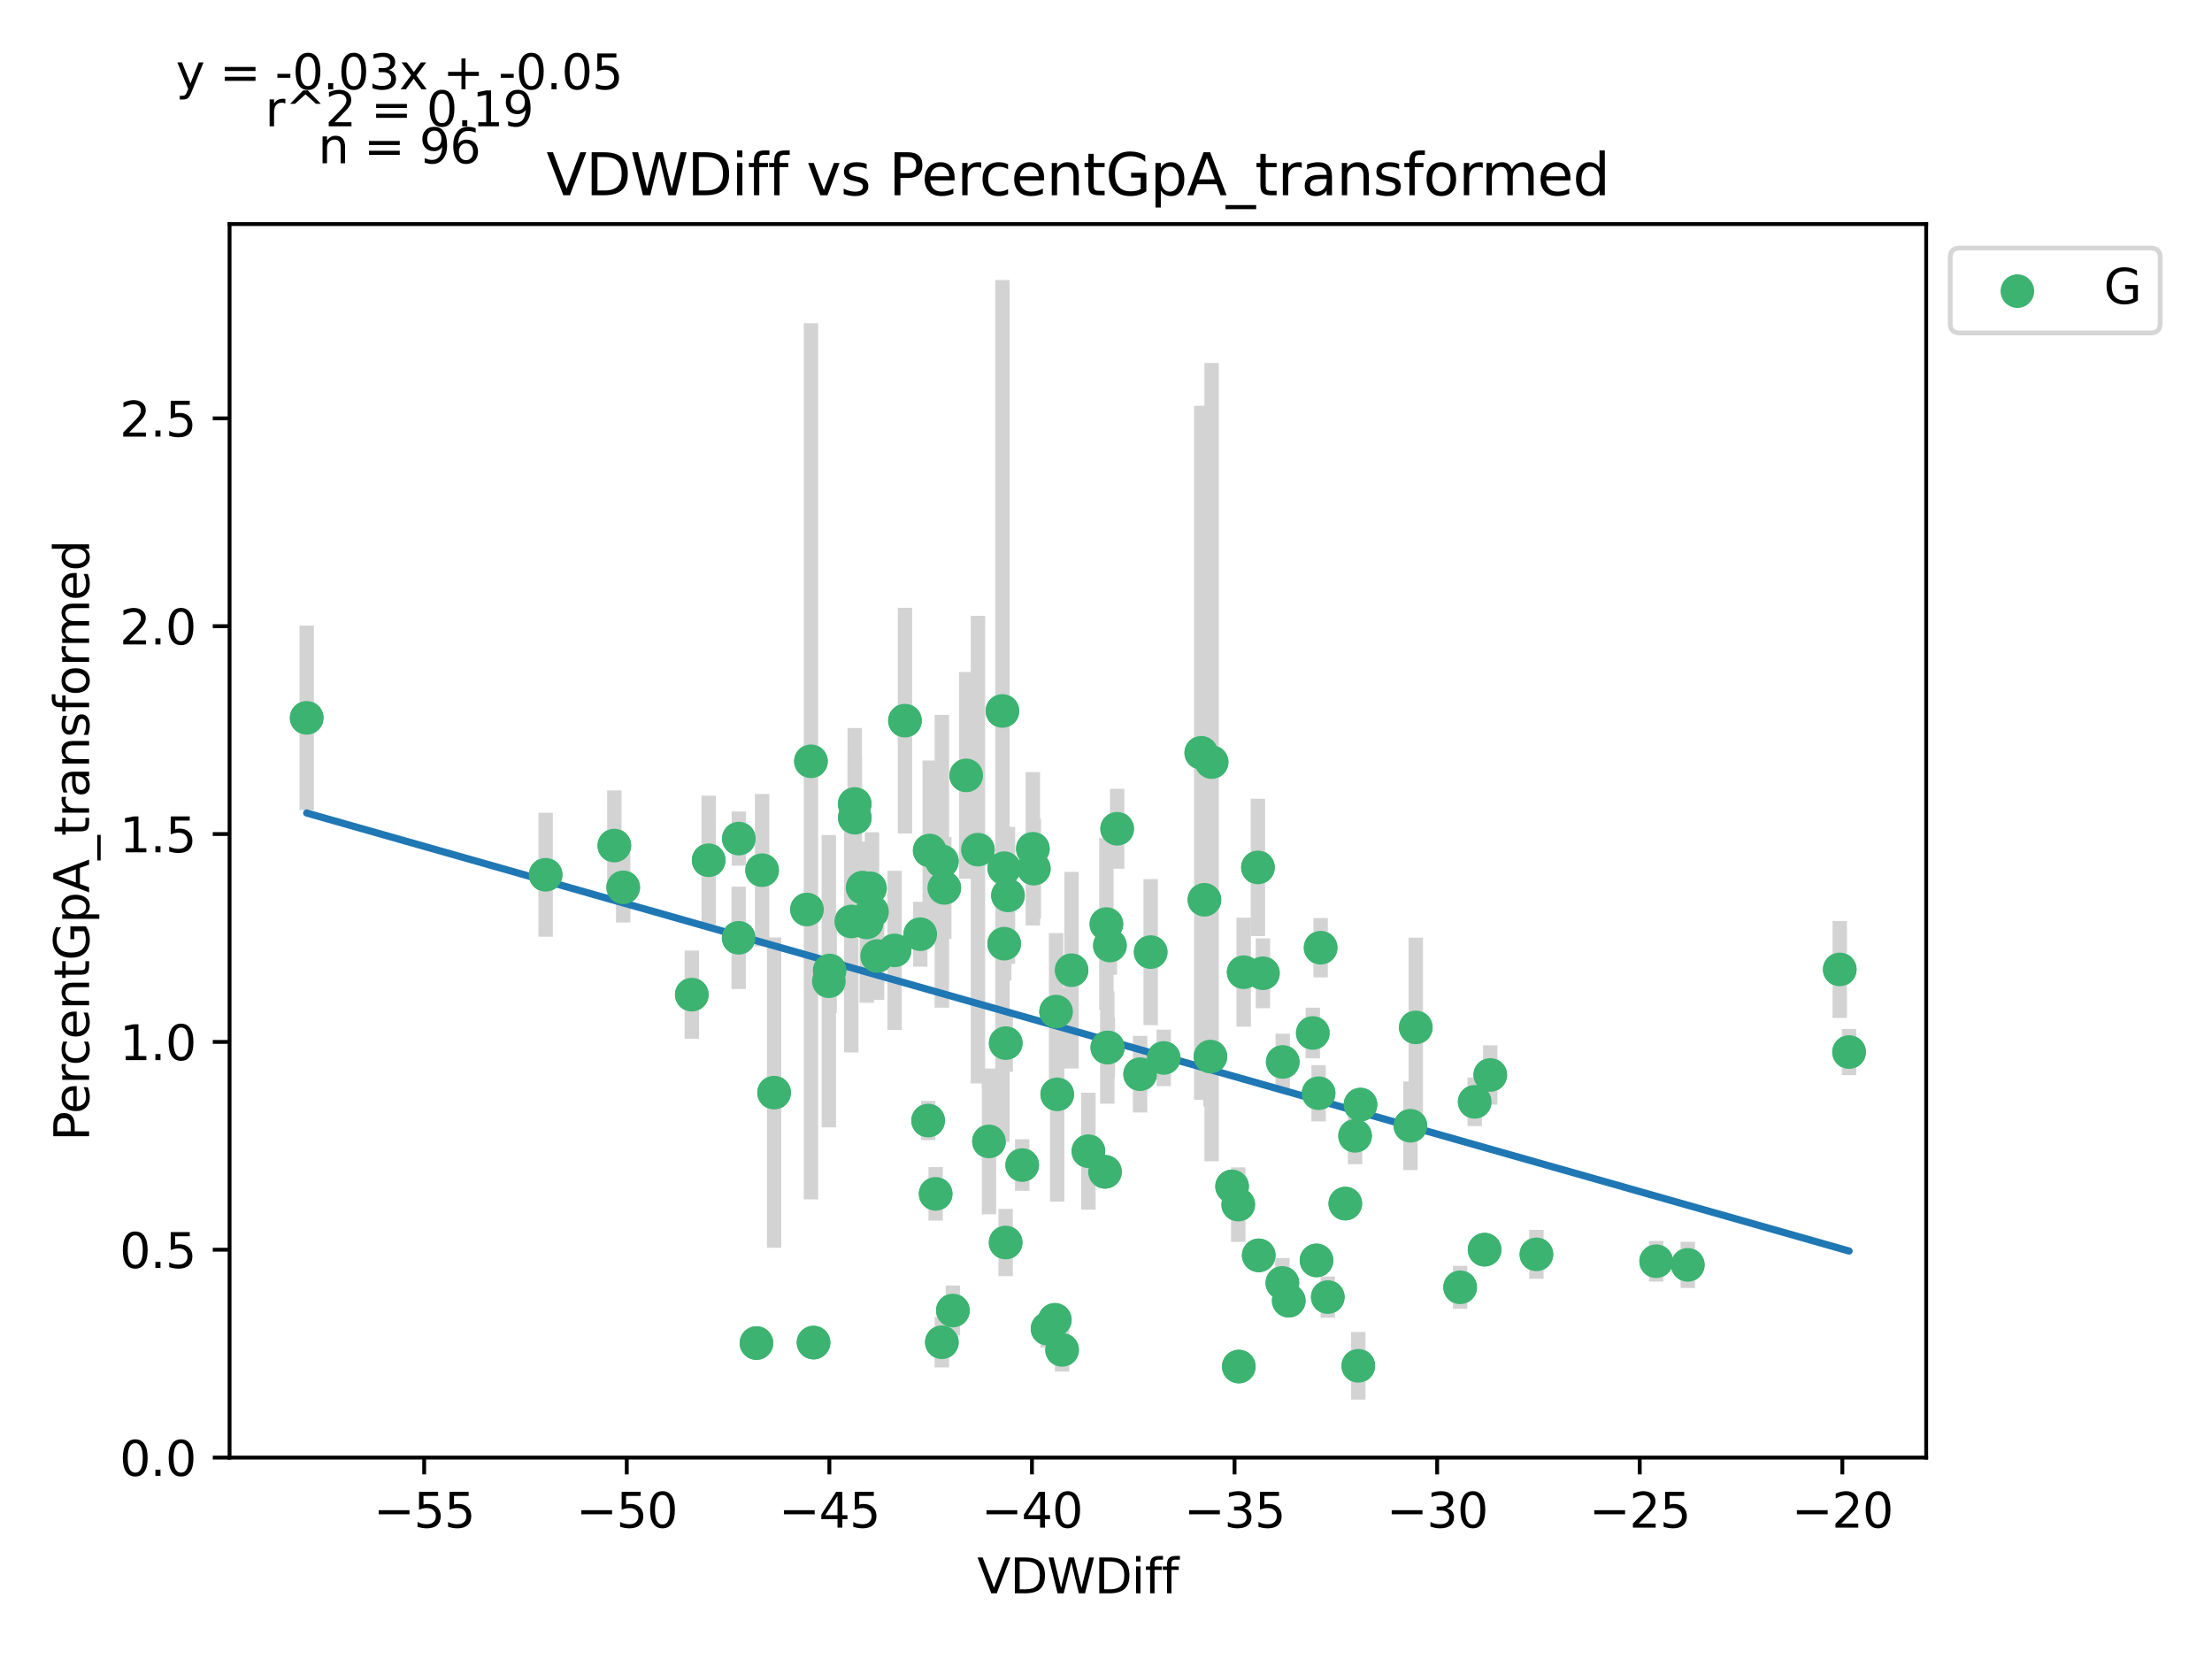 <?xml version="1.0" encoding="utf-8" standalone="no"?>
<!DOCTYPE svg PUBLIC "-//W3C//DTD SVG 1.1//EN"
  "http://www.w3.org/Graphics/SVG/1.1/DTD/svg11.dtd">
<svg xmlns:xlink="http://www.w3.org/1999/xlink" width="460.8pt" height="345.6pt" viewBox="0 0 460.8 345.6" xmlns="http://www.w3.org/2000/svg" version="1.1">
 <defs>
  <style type="text/css">*{stroke-linejoin: round; stroke-linecap: butt}</style>
 </defs>
 <g id="figure_1">
  <g id="patch_1">
   <path d="M 0 345.6 
L 460.8 345.6 
L 460.8 0 
L 0 0 
z
" style="fill: #ffffff"/>
  </g>
  <g id="axes_1">
   <g id="patch_2">
    <path d="M 47.821 303.64 
L 401.26 303.64 
L 401.26 46.676 
L 47.821 46.676 
z
" style="fill: #ffffff"/>
   </g>
   <g id="PathCollection_1">
    <defs>
     <path id="m129a1908a3" d="M 0 3 
C 0.796 3 1.559 2.684 2.121 2.121 
C 2.684 1.559 3 0.796 3 0 
C 3 -0.796 2.684 -1.559 2.121 -2.121 
C 1.559 -2.684 0.796 -3 0 -3 
C -0.796 -3 -1.559 -2.684 -2.121 -2.121 
C -2.684 -1.559 -3 -0.796 -3 0 
C -3 0.796 -2.684 1.559 -2.121 2.121 
C -1.559 2.684 -0.796 3 0 3 
z
" style="stroke: #3cb371"/>
    </defs>
    <g clip-path="url(#p694bc9520a)">
     <use xlink:href="#m129a1908a3" x="191.707" y="194.613" style="fill: #3cb371; stroke: #3cb371"/>
     <use xlink:href="#m129a1908a3" x="193.346" y="233.434" style="fill: #3cb371; stroke: #3cb371"/>
     <use xlink:href="#m129a1908a3" x="147.63" y="179.205" style="fill: #3cb371; stroke: #3cb371"/>
     <use xlink:href="#m129a1908a3" x="231.213" y="196.969" style="fill: #3cb371; stroke: #3cb371"/>
     <use xlink:href="#m129a1908a3" x="127.978" y="176.15" style="fill: #3cb371; stroke: #3cb371"/>
     <use xlink:href="#m129a1908a3" x="129.825" y="184.851" style="fill: #3cb371; stroke: #3cb371"/>
     <use xlink:href="#m129a1908a3" x="242.422" y="220.388" style="fill: #3cb371; stroke: #3cb371"/>
     <use xlink:href="#m129a1908a3" x="169.473" y="279.682" style="fill: #3cb371; stroke: #3cb371"/>
     <use xlink:href="#m129a1908a3" x="209.512" y="217.299" style="fill: #3cb371; stroke: #3cb371"/>
     <use xlink:href="#m129a1908a3" x="172.663" y="204.407" style="fill: #3cb371; stroke: #3cb371"/>
     <use xlink:href="#m129a1908a3" x="158.761" y="181.277" style="fill: #3cb371; stroke: #3cb371"/>
     <use xlink:href="#m129a1908a3" x="198.503" y="273.005" style="fill: #3cb371; stroke: #3cb371"/>
     <use xlink:href="#m129a1908a3" x="230.481" y="192.502" style="fill: #3cb371; stroke: #3cb371"/>
     <use xlink:href="#m129a1908a3" x="161.26" y="227.615" style="fill: #3cb371; stroke: #3cb371"/>
     <use xlink:href="#m129a1908a3" x="209.194" y="196.587" style="fill: #3cb371; stroke: #3cb371"/>
     <use xlink:href="#m129a1908a3" x="267.14" y="267.252" style="fill: #3cb371; stroke: #3cb371"/>
     <use xlink:href="#m129a1908a3" x="256.667" y="247.152" style="fill: #3cb371; stroke: #3cb371"/>
     <use xlink:href="#m129a1908a3" x="196.209" y="179.422" style="fill: #3cb371; stroke: #3cb371"/>
     <use xlink:href="#m129a1908a3" x="168.935" y="158.594" style="fill: #3cb371; stroke: #3cb371"/>
     <use xlink:href="#m129a1908a3" x="182.727" y="199.152" style="fill: #3cb371; stroke: #3cb371"/>
     <use xlink:href="#m129a1908a3" x="157.584" y="279.786" style="fill: #3cb371; stroke: #3cb371"/>
     <use xlink:href="#m129a1908a3" x="153.878" y="195.359" style="fill: #3cb371; stroke: #3cb371"/>
     <use xlink:href="#m129a1908a3" x="201.279" y="161.532" style="fill: #3cb371; stroke: #3cb371"/>
     <use xlink:href="#m129a1908a3" x="168.113" y="189.468" style="fill: #3cb371; stroke: #3cb371"/>
     <use xlink:href="#m129a1908a3" x="194.913" y="248.707" style="fill: #3cb371; stroke: #3cb371"/>
     <use xlink:href="#m129a1908a3" x="208.822" y="148.11" style="fill: #3cb371; stroke: #3cb371"/>
     <use xlink:href="#m129a1908a3" x="282.286" y="236.619" style="fill: #3cb371; stroke: #3cb371"/>
     <use xlink:href="#m129a1908a3" x="276.601" y="270.203" style="fill: #3cb371; stroke: #3cb371"/>
     <use xlink:href="#m129a1908a3" x="206.018" y="237.779" style="fill: #3cb371; stroke: #3cb371"/>
     <use xlink:href="#m129a1908a3" x="257.95" y="250.944" style="fill: #3cb371; stroke: #3cb371"/>
     <use xlink:href="#m129a1908a3" x="144.112" y="207.204" style="fill: #3cb371; stroke: #3cb371"/>
     <use xlink:href="#m129a1908a3" x="196.707" y="184.967" style="fill: #3cb371; stroke: #3cb371"/>
     <use xlink:href="#m129a1908a3" x="252.154" y="220.101" style="fill: #3cb371; stroke: #3cb371"/>
     <use xlink:href="#m129a1908a3" x="252.401" y="158.756" style="fill: #3cb371; stroke: #3cb371"/>
     <use xlink:href="#m129a1908a3" x="181.657" y="189.931" style="fill: #3cb371; stroke: #3cb371"/>
     <use xlink:href="#m129a1908a3" x="259.079" y="202.528" style="fill: #3cb371; stroke: #3cb371"/>
     <use xlink:href="#m129a1908a3" x="237.509" y="223.773" style="fill: #3cb371; stroke: #3cb371"/>
     <use xlink:href="#m129a1908a3" x="218.225" y="276.799" style="fill: #3cb371; stroke: #3cb371"/>
     <use xlink:href="#m129a1908a3" x="196.206" y="279.615" style="fill: #3cb371; stroke: #3cb371"/>
     <use xlink:href="#m129a1908a3" x="215.165" y="176.816" style="fill: #3cb371; stroke: #3cb371"/>
     <use xlink:href="#m129a1908a3" x="250.902" y="187.437" style="fill: #3cb371; stroke: #3cb371"/>
     <use xlink:href="#m129a1908a3" x="275.112" y="197.428" style="fill: #3cb371; stroke: #3cb371"/>
     <use xlink:href="#m129a1908a3" x="307.211" y="229.534" style="fill: #3cb371; stroke: #3cb371"/>
     <use xlink:href="#m129a1908a3" x="273.479" y="215.187" style="fill: #3cb371; stroke: #3cb371"/>
     <use xlink:href="#m129a1908a3" x="262.054" y="180.702" style="fill: #3cb371; stroke: #3cb371"/>
     <use xlink:href="#m129a1908a3" x="226.735" y="239.816" style="fill: #3cb371; stroke: #3cb371"/>
     <use xlink:href="#m129a1908a3" x="209.982" y="186.53" style="fill: #3cb371; stroke: #3cb371"/>
     <use xlink:href="#m129a1908a3" x="230.191" y="244.113" style="fill: #3cb371; stroke: #3cb371"/>
     <use xlink:href="#m129a1908a3" x="220.239" y="227.974" style="fill: #3cb371; stroke: #3cb371"/>
     <use xlink:href="#m129a1908a3" x="267.219" y="221.222" style="fill: #3cb371; stroke: #3cb371"/>
     <use xlink:href="#m129a1908a3" x="263.089" y="202.749" style="fill: #3cb371; stroke: #3cb371"/>
     <use xlink:href="#m129a1908a3" x="193.673" y="177.178" style="fill: #3cb371; stroke: #3cb371"/>
     <use xlink:href="#m129a1908a3" x="230.786" y="218.198" style="fill: #3cb371; stroke: #3cb371"/>
     <use xlink:href="#m129a1908a3" x="180.564" y="192.179" style="fill: #3cb371; stroke: #3cb371"/>
     <use xlink:href="#m129a1908a3" x="230.676" y="218.223" style="fill: #3cb371; stroke: #3cb371"/>
     <use xlink:href="#m129a1908a3" x="274.687" y="227.739" style="fill: #3cb371; stroke: #3cb371"/>
     <use xlink:href="#m129a1908a3" x="239.704" y="198.338" style="fill: #3cb371; stroke: #3cb371"/>
     <use xlink:href="#m129a1908a3" x="223.226" y="202.108" style="fill: #3cb371; stroke: #3cb371"/>
     <use xlink:href="#m129a1908a3" x="320.065" y="261.304" style="fill: #3cb371; stroke: #3cb371"/>
     <use xlink:href="#m129a1908a3" x="215.366" y="180.956" style="fill: #3cb371; stroke: #3cb371"/>
     <use xlink:href="#m129a1908a3" x="310.447" y="223.934" style="fill: #3cb371; stroke: #3cb371"/>
     <use xlink:href="#m129a1908a3" x="212.944" y="242.704" style="fill: #3cb371; stroke: #3cb371"/>
     <use xlink:href="#m129a1908a3" x="385.195" y="219.163" style="fill: #3cb371; stroke: #3cb371"/>
     <use xlink:href="#m129a1908a3" x="209.201" y="180.86" style="fill: #3cb371; stroke: #3cb371"/>
     <use xlink:href="#m129a1908a3" x="309.267" y="260.33" style="fill: #3cb371; stroke: #3cb371"/>
     <use xlink:href="#m129a1908a3" x="282.958" y="284.523" style="fill: #3cb371; stroke: #3cb371"/>
     <use xlink:href="#m129a1908a3" x="63.887" y="149.543" style="fill: #3cb371; stroke: #3cb371"/>
     <use xlink:href="#m129a1908a3" x="113.668" y="182.23" style="fill: #3cb371; stroke: #3cb371"/>
     <use xlink:href="#m129a1908a3" x="177.335" y="191.962" style="fill: #3cb371; stroke: #3cb371"/>
     <use xlink:href="#m129a1908a3" x="178.07" y="170.341" style="fill: #3cb371; stroke: #3cb371"/>
     <use xlink:href="#m129a1908a3" x="153.915" y="174.697" style="fill: #3cb371; stroke: #3cb371"/>
     <use xlink:href="#m129a1908a3" x="203.722" y="176.999" style="fill: #3cb371; stroke: #3cb371"/>
     <use xlink:href="#m129a1908a3" x="186.359" y="197.981" style="fill: #3cb371; stroke: #3cb371"/>
     <use xlink:href="#m129a1908a3" x="232.724" y="172.649" style="fill: #3cb371; stroke: #3cb371"/>
     <use xlink:href="#m129a1908a3" x="220.005" y="210.739" style="fill: #3cb371; stroke: #3cb371"/>
     <use xlink:href="#m129a1908a3" x="179.69" y="184.898" style="fill: #3cb371; stroke: #3cb371"/>
     <use xlink:href="#m129a1908a3" x="181.227" y="185.031" style="fill: #3cb371; stroke: #3cb371"/>
     <use xlink:href="#m129a1908a3" x="178.052" y="167.484" style="fill: #3cb371; stroke: #3cb371"/>
     <use xlink:href="#m129a1908a3" x="172.83" y="202.172" style="fill: #3cb371; stroke: #3cb371"/>
     <use xlink:href="#m129a1908a3" x="188.517" y="150.124" style="fill: #3cb371; stroke: #3cb371"/>
     <use xlink:href="#m129a1908a3" x="262.219" y="261.513" style="fill: #3cb371; stroke: #3cb371"/>
     <use xlink:href="#m129a1908a3" x="250.245" y="156.823" style="fill: #3cb371; stroke: #3cb371"/>
     <use xlink:href="#m129a1908a3" x="209.493" y="258.84" style="fill: #3cb371; stroke: #3cb371"/>
     <use xlink:href="#m129a1908a3" x="219.742" y="274.949" style="fill: #3cb371; stroke: #3cb371"/>
     <use xlink:href="#m129a1908a3" x="221.258" y="281.204" style="fill: #3cb371; stroke: #3cb371"/>
     <use xlink:href="#m129a1908a3" x="258.062" y="284.677" style="fill: #3cb371; stroke: #3cb371"/>
     <use xlink:href="#m129a1908a3" x="274.254" y="262.566" style="fill: #3cb371; stroke: #3cb371"/>
     <use xlink:href="#m129a1908a3" x="283.414" y="230.109" style="fill: #3cb371; stroke: #3cb371"/>
     <use xlink:href="#m129a1908a3" x="293.817" y="234.518" style="fill: #3cb371; stroke: #3cb371"/>
     <use xlink:href="#m129a1908a3" x="304.175" y="268.168" style="fill: #3cb371; stroke: #3cb371"/>
     <use xlink:href="#m129a1908a3" x="280.254" y="250.727" style="fill: #3cb371; stroke: #3cb371"/>
     <use xlink:href="#m129a1908a3" x="345.011" y="262.738" style="fill: #3cb371; stroke: #3cb371"/>
     <use xlink:href="#m129a1908a3" x="268.468" y="270.96" style="fill: #3cb371; stroke: #3cb371"/>
     <use xlink:href="#m129a1908a3" x="351.598" y="263.497" style="fill: #3cb371; stroke: #3cb371"/>
     <use xlink:href="#m129a1908a3" x="294.935" y="214.025" style="fill: #3cb371; stroke: #3cb371"/>
     <use xlink:href="#m129a1908a3" x="383.255" y="201.95" style="fill: #3cb371; stroke: #3cb371"/>
    </g>
   </g>
   <g id="matplotlib.axis_1">
    <g id="xtick_1">
     <g id="line2d_1">
      <defs>
       <path id="mc5df0c3287" d="M 0 0 
L 0 3.5 
" style="stroke: #000000; stroke-width: 0.8"/>
      </defs>
      <g>
       <use xlink:href="#mc5df0c3287" x="88.363" y="303.64" style="stroke: #000000; stroke-width: 0.8"/>
      </g>
     </g>
     <g id="text_1">
      <!-- −55 -->
      <g transform="translate(77.811 318.238)scale(0.1 -0.1)">
       <defs>
        <path id="DejaVuSans-2212" d="M 678 2272 
L 4684 2272 
L 4684 1741 
L 678 1741 
L 678 2272 
z
" transform="scale(0.016)"/>
        <path id="DejaVuSans-35" d="M 691 4666 
L 3169 4666 
L 3169 4134 
L 1269 4134 
L 1269 2991 
Q 1406 3038 1543 3061 
Q 1681 3084 1819 3084 
Q 2600 3084 3056 2656 
Q 3513 2228 3513 1497 
Q 3513 744 3044 326 
Q 2575 -91 1722 -91 
Q 1428 -91 1123 -41 
Q 819 9 494 109 
L 494 744 
Q 775 591 1075 516 
Q 1375 441 1709 441 
Q 2250 441 2565 725 
Q 2881 1009 2881 1497 
Q 2881 1984 2565 2268 
Q 2250 2553 1709 2553 
Q 1456 2553 1204 2497 
Q 953 2441 691 2322 
L 691 4666 
z
" transform="scale(0.016)"/>
       </defs>
       <use xlink:href="#DejaVuSans-2212"/>
       <use xlink:href="#DejaVuSans-35" x="83.789"/>
       <use xlink:href="#DejaVuSans-35" x="147.412"/>
      </g>
     </g>
    </g>
    <g id="xtick_2">
     <g id="line2d_2">
      <g>
       <use xlink:href="#mc5df0c3287" x="130.567" y="303.64" style="stroke: #000000; stroke-width: 0.8"/>
      </g>
     </g>
     <g id="text_2">
      <!-- −50 -->
      <g transform="translate(120.015 318.238)scale(0.1 -0.1)">
       <defs>
        <path id="DejaVuSans-30" d="M 2034 4250 
Q 1547 4250 1301 3770 
Q 1056 3291 1056 2328 
Q 1056 1369 1301 889 
Q 1547 409 2034 409 
Q 2525 409 2770 889 
Q 3016 1369 3016 2328 
Q 3016 3291 2770 3770 
Q 2525 4250 2034 4250 
z
M 2034 4750 
Q 2819 4750 3233 4129 
Q 3647 3509 3647 2328 
Q 3647 1150 3233 529 
Q 2819 -91 2034 -91 
Q 1250 -91 836 529 
Q 422 1150 422 2328 
Q 422 3509 836 4129 
Q 1250 4750 2034 4750 
z
" transform="scale(0.016)"/>
       </defs>
       <use xlink:href="#DejaVuSans-2212"/>
       <use xlink:href="#DejaVuSans-35" x="83.789"/>
       <use xlink:href="#DejaVuSans-30" x="147.412"/>
      </g>
     </g>
    </g>
    <g id="xtick_3">
     <g id="line2d_3">
      <g>
       <use xlink:href="#mc5df0c3287" x="172.771" y="303.64" style="stroke: #000000; stroke-width: 0.8"/>
      </g>
     </g>
     <g id="text_3">
      <!-- −45 -->
      <g transform="translate(162.219 318.238)scale(0.1 -0.1)">
       <defs>
        <path id="DejaVuSans-34" d="M 2419 4116 
L 825 1625 
L 2419 1625 
L 2419 4116 
z
M 2253 4666 
L 3047 4666 
L 3047 1625 
L 3713 1625 
L 3713 1100 
L 3047 1100 
L 3047 0 
L 2419 0 
L 2419 1100 
L 313 1100 
L 313 1709 
L 2253 4666 
z
" transform="scale(0.016)"/>
       </defs>
       <use xlink:href="#DejaVuSans-2212"/>
       <use xlink:href="#DejaVuSans-34" x="83.789"/>
       <use xlink:href="#DejaVuSans-35" x="147.412"/>
      </g>
     </g>
    </g>
    <g id="xtick_4">
     <g id="line2d_4">
      <g>
       <use xlink:href="#mc5df0c3287" x="214.975" y="303.64" style="stroke: #000000; stroke-width: 0.8"/>
      </g>
     </g>
     <g id="text_4">
      <!-- −40 -->
      <g transform="translate(204.423 318.238)scale(0.1 -0.1)">
       <use xlink:href="#DejaVuSans-2212"/>
       <use xlink:href="#DejaVuSans-34" x="83.789"/>
       <use xlink:href="#DejaVuSans-30" x="147.412"/>
      </g>
     </g>
    </g>
    <g id="xtick_5">
     <g id="line2d_5">
      <g>
       <use xlink:href="#mc5df0c3287" x="257.18" y="303.64" style="stroke: #000000; stroke-width: 0.8"/>
      </g>
     </g>
     <g id="text_5">
      <!-- −35 -->
      <g transform="translate(246.627 318.238)scale(0.1 -0.1)">
       <defs>
        <path id="DejaVuSans-33" d="M 2597 2516 
Q 3050 2419 3304 2112 
Q 3559 1806 3559 1356 
Q 3559 666 3084 287 
Q 2609 -91 1734 -91 
Q 1441 -91 1130 -33 
Q 819 25 488 141 
L 488 750 
Q 750 597 1062 519 
Q 1375 441 1716 441 
Q 2309 441 2620 675 
Q 2931 909 2931 1356 
Q 2931 1769 2642 2001 
Q 2353 2234 1838 2234 
L 1294 2234 
L 1294 2753 
L 1863 2753 
Q 2328 2753 2575 2939 
Q 2822 3125 2822 3475 
Q 2822 3834 2567 4026 
Q 2313 4219 1838 4219 
Q 1578 4219 1281 4162 
Q 984 4106 628 3988 
L 628 4550 
Q 988 4650 1302 4700 
Q 1616 4750 1894 4750 
Q 2613 4750 3031 4423 
Q 3450 4097 3450 3541 
Q 3450 3153 3228 2886 
Q 3006 2619 2597 2516 
z
" transform="scale(0.016)"/>
       </defs>
       <use xlink:href="#DejaVuSans-2212"/>
       <use xlink:href="#DejaVuSans-33" x="83.789"/>
       <use xlink:href="#DejaVuSans-35" x="147.412"/>
      </g>
     </g>
    </g>
    <g id="xtick_6">
     <g id="line2d_6">
      <g>
       <use xlink:href="#mc5df0c3287" x="299.384" y="303.64" style="stroke: #000000; stroke-width: 0.8"/>
      </g>
     </g>
     <g id="text_6">
      <!-- −30 -->
      <g transform="translate(288.831 318.238)scale(0.1 -0.1)">
       <use xlink:href="#DejaVuSans-2212"/>
       <use xlink:href="#DejaVuSans-33" x="83.789"/>
       <use xlink:href="#DejaVuSans-30" x="147.412"/>
      </g>
     </g>
    </g>
    <g id="xtick_7">
     <g id="line2d_7">
      <g>
       <use xlink:href="#mc5df0c3287" x="341.588" y="303.64" style="stroke: #000000; stroke-width: 0.8"/>
      </g>
     </g>
     <g id="text_7">
      <!-- −25 -->
      <g transform="translate(331.035 318.238)scale(0.1 -0.1)">
       <defs>
        <path id="DejaVuSans-32" d="M 1228 531 
L 3431 531 
L 3431 0 
L 469 0 
L 469 531 
Q 828 903 1448 1529 
Q 2069 2156 2228 2338 
Q 2531 2678 2651 2914 
Q 2772 3150 2772 3378 
Q 2772 3750 2511 3984 
Q 2250 4219 1831 4219 
Q 1534 4219 1204 4116 
Q 875 4013 500 3803 
L 500 4441 
Q 881 4594 1212 4672 
Q 1544 4750 1819 4750 
Q 2544 4750 2975 4387 
Q 3406 4025 3406 3419 
Q 3406 3131 3298 2873 
Q 3191 2616 2906 2266 
Q 2828 2175 2409 1742 
Q 1991 1309 1228 531 
z
" transform="scale(0.016)"/>
       </defs>
       <use xlink:href="#DejaVuSans-2212"/>
       <use xlink:href="#DejaVuSans-32" x="83.789"/>
       <use xlink:href="#DejaVuSans-35" x="147.412"/>
      </g>
     </g>
    </g>
    <g id="xtick_8">
     <g id="line2d_8">
      <g>
       <use xlink:href="#mc5df0c3287" x="383.792" y="303.64" style="stroke: #000000; stroke-width: 0.8"/>
      </g>
     </g>
     <g id="text_8">
      <!-- −20 -->
      <g transform="translate(373.239 318.238)scale(0.1 -0.1)">
       <use xlink:href="#DejaVuSans-2212"/>
       <use xlink:href="#DejaVuSans-32" x="83.789"/>
       <use xlink:href="#DejaVuSans-30" x="147.412"/>
      </g>
     </g>
    </g>
    <g id="text_9">
     <!-- VDWDiff -->
     <g transform="translate(203.567 331.917)scale(0.1 -0.1)">
      <defs>
       <path id="DejaVuSans-56" d="M 1831 0 
L 50 4666 
L 709 4666 
L 2188 738 
L 3669 4666 
L 4325 4666 
L 2547 0 
L 1831 0 
z
" transform="scale(0.016)"/>
       <path id="DejaVuSans-44" d="M 1259 4147 
L 1259 519 
L 2022 519 
Q 2988 519 3436 956 
Q 3884 1394 3884 2338 
Q 3884 3275 3436 3711 
Q 2988 4147 2022 4147 
L 1259 4147 
z
M 628 4666 
L 1925 4666 
Q 3281 4666 3915 4102 
Q 4550 3538 4550 2338 
Q 4550 1131 3912 565 
Q 3275 0 1925 0 
L 628 0 
L 628 4666 
z
" transform="scale(0.016)"/>
       <path id="DejaVuSans-57" d="M 213 4666 
L 850 4666 
L 1831 722 
L 2809 4666 
L 3519 4666 
L 4500 722 
L 5478 4666 
L 6119 4666 
L 4947 0 
L 4153 0 
L 3169 4050 
L 2175 0 
L 1381 0 
L 213 4666 
z
" transform="scale(0.016)"/>
       <path id="DejaVuSans-69" d="M 603 3500 
L 1178 3500 
L 1178 0 
L 603 0 
L 603 3500 
z
M 603 4863 
L 1178 4863 
L 1178 4134 
L 603 4134 
L 603 4863 
z
" transform="scale(0.016)"/>
       <path id="DejaVuSans-66" d="M 2375 4863 
L 2375 4384 
L 1825 4384 
Q 1516 4384 1395 4259 
Q 1275 4134 1275 3809 
L 1275 3500 
L 2222 3500 
L 2222 3053 
L 1275 3053 
L 1275 0 
L 697 0 
L 697 3053 
L 147 3053 
L 147 3500 
L 697 3500 
L 697 3744 
Q 697 4328 969 4595 
Q 1241 4863 1831 4863 
L 2375 4863 
z
" transform="scale(0.016)"/>
      </defs>
      <use xlink:href="#DejaVuSans-56"/>
      <use xlink:href="#DejaVuSans-44" x="68.408"/>
      <use xlink:href="#DejaVuSans-57" x="145.41"/>
      <use xlink:href="#DejaVuSans-44" x="244.287"/>
      <use xlink:href="#DejaVuSans-69" x="321.289"/>
      <use xlink:href="#DejaVuSans-66" x="349.072"/>
      <use xlink:href="#DejaVuSans-66" x="384.277"/>
     </g>
    </g>
   </g>
   <g id="matplotlib.axis_2">
    <g id="ytick_1">
     <g id="line2d_9">
      <defs>
       <path id="m7d811b2872" d="M 0 0 
L -3.5 0 
" style="stroke: #000000; stroke-width: 0.8"/>
      </defs>
      <g>
       <use xlink:href="#m7d811b2872" x="47.821" y="303.64" style="stroke: #000000; stroke-width: 0.8"/>
      </g>
     </g>
     <g id="text_10">
      <!-- 0.0 -->
      <g transform="translate(24.918 307.439)scale(0.1 -0.1)">
       <defs>
        <path id="DejaVuSans-2e" d="M 684 794 
L 1344 794 
L 1344 0 
L 684 0 
L 684 794 
z
" transform="scale(0.016)"/>
       </defs>
       <use xlink:href="#DejaVuSans-30"/>
       <use xlink:href="#DejaVuSans-2e" x="63.623"/>
       <use xlink:href="#DejaVuSans-30" x="95.41"/>
      </g>
     </g>
    </g>
    <g id="ytick_2">
     <g id="line2d_10">
      <g>
       <use xlink:href="#m7d811b2872" x="47.821" y="260.342" style="stroke: #000000; stroke-width: 0.8"/>
      </g>
     </g>
     <g id="text_11">
      <!-- 0.5 -->
      <g transform="translate(24.918 264.142)scale(0.1 -0.1)">
       <use xlink:href="#DejaVuSans-30"/>
       <use xlink:href="#DejaVuSans-2e" x="63.623"/>
       <use xlink:href="#DejaVuSans-35" x="95.41"/>
      </g>
     </g>
    </g>
    <g id="ytick_3">
     <g id="line2d_11">
      <g>
       <use xlink:href="#m7d811b2872" x="47.821" y="217.045" style="stroke: #000000; stroke-width: 0.8"/>
      </g>
     </g>
     <g id="text_12">
      <!-- 1.0 -->
      <g transform="translate(24.918 220.844)scale(0.1 -0.1)">
       <defs>
        <path id="DejaVuSans-31" d="M 794 531 
L 1825 531 
L 1825 4091 
L 703 3866 
L 703 4441 
L 1819 4666 
L 2450 4666 
L 2450 531 
L 3481 531 
L 3481 0 
L 794 0 
L 794 531 
z
" transform="scale(0.016)"/>
       </defs>
       <use xlink:href="#DejaVuSans-31"/>
       <use xlink:href="#DejaVuSans-2e" x="63.623"/>
       <use xlink:href="#DejaVuSans-30" x="95.41"/>
      </g>
     </g>
    </g>
    <g id="ytick_4">
     <g id="line2d_12">
      <g>
       <use xlink:href="#m7d811b2872" x="47.821" y="173.747" style="stroke: #000000; stroke-width: 0.8"/>
      </g>
     </g>
     <g id="text_13">
      <!-- 1.5 -->
      <g transform="translate(24.918 177.547)scale(0.1 -0.1)">
       <use xlink:href="#DejaVuSans-31"/>
       <use xlink:href="#DejaVuSans-2e" x="63.623"/>
       <use xlink:href="#DejaVuSans-35" x="95.41"/>
      </g>
     </g>
    </g>
    <g id="ytick_5">
     <g id="line2d_13">
      <g>
       <use xlink:href="#m7d811b2872" x="47.821" y="130.45" style="stroke: #000000; stroke-width: 0.8"/>
      </g>
     </g>
     <g id="text_14">
      <!-- 2.0 -->
      <g transform="translate(24.918 134.249)scale(0.1 -0.1)">
       <use xlink:href="#DejaVuSans-32"/>
       <use xlink:href="#DejaVuSans-2e" x="63.623"/>
       <use xlink:href="#DejaVuSans-30" x="95.41"/>
      </g>
     </g>
    </g>
    <g id="ytick_6">
     <g id="line2d_14">
      <g>
       <use xlink:href="#m7d811b2872" x="47.821" y="87.152" style="stroke: #000000; stroke-width: 0.8"/>
      </g>
     </g>
     <g id="text_15">
      <!-- 2.5 -->
      <g transform="translate(24.918 90.952)scale(0.1 -0.1)">
       <use xlink:href="#DejaVuSans-32"/>
       <use xlink:href="#DejaVuSans-2e" x="63.623"/>
       <use xlink:href="#DejaVuSans-35" x="95.41"/>
      </g>
     </g>
    </g>
    <g id="text_16">
     <!-- PercentGpA_transformed -->
     <g transform="translate(18.56 237.696)rotate(-90)scale(0.1 -0.1)">
      <defs>
       <path id="DejaVuSans-50" d="M 1259 4147 
L 1259 2394 
L 2053 2394 
Q 2494 2394 2734 2622 
Q 2975 2850 2975 3272 
Q 2975 3691 2734 3919 
Q 2494 4147 2053 4147 
L 1259 4147 
z
M 628 4666 
L 2053 4666 
Q 2838 4666 3239 4311 
Q 3641 3956 3641 3272 
Q 3641 2581 3239 2228 
Q 2838 1875 2053 1875 
L 1259 1875 
L 1259 0 
L 628 0 
L 628 4666 
z
" transform="scale(0.016)"/>
       <path id="DejaVuSans-65" d="M 3597 1894 
L 3597 1613 
L 953 1613 
Q 991 1019 1311 708 
Q 1631 397 2203 397 
Q 2534 397 2845 478 
Q 3156 559 3463 722 
L 3463 178 
Q 3153 47 2828 -22 
Q 2503 -91 2169 -91 
Q 1331 -91 842 396 
Q 353 884 353 1716 
Q 353 2575 817 3079 
Q 1281 3584 2069 3584 
Q 2775 3584 3186 3129 
Q 3597 2675 3597 1894 
z
M 3022 2063 
Q 3016 2534 2758 2815 
Q 2500 3097 2075 3097 
Q 1594 3097 1305 2825 
Q 1016 2553 972 2059 
L 3022 2063 
z
" transform="scale(0.016)"/>
       <path id="DejaVuSans-72" d="M 2631 2963 
Q 2534 3019 2420 3045 
Q 2306 3072 2169 3072 
Q 1681 3072 1420 2755 
Q 1159 2438 1159 1844 
L 1159 0 
L 581 0 
L 581 3500 
L 1159 3500 
L 1159 2956 
Q 1341 3275 1631 3429 
Q 1922 3584 2338 3584 
Q 2397 3584 2469 3576 
Q 2541 3569 2628 3553 
L 2631 2963 
z
" transform="scale(0.016)"/>
       <path id="DejaVuSans-63" d="M 3122 3366 
L 3122 2828 
Q 2878 2963 2633 3030 
Q 2388 3097 2138 3097 
Q 1578 3097 1268 2742 
Q 959 2388 959 1747 
Q 959 1106 1268 751 
Q 1578 397 2138 397 
Q 2388 397 2633 464 
Q 2878 531 3122 666 
L 3122 134 
Q 2881 22 2623 -34 
Q 2366 -91 2075 -91 
Q 1284 -91 818 406 
Q 353 903 353 1747 
Q 353 2603 823 3093 
Q 1294 3584 2113 3584 
Q 2378 3584 2631 3529 
Q 2884 3475 3122 3366 
z
" transform="scale(0.016)"/>
       <path id="DejaVuSans-6e" d="M 3513 2113 
L 3513 0 
L 2938 0 
L 2938 2094 
Q 2938 2591 2744 2837 
Q 2550 3084 2163 3084 
Q 1697 3084 1428 2787 
Q 1159 2491 1159 1978 
L 1159 0 
L 581 0 
L 581 3500 
L 1159 3500 
L 1159 2956 
Q 1366 3272 1645 3428 
Q 1925 3584 2291 3584 
Q 2894 3584 3203 3211 
Q 3513 2838 3513 2113 
z
" transform="scale(0.016)"/>
       <path id="DejaVuSans-74" d="M 1172 4494 
L 1172 3500 
L 2356 3500 
L 2356 3053 
L 1172 3053 
L 1172 1153 
Q 1172 725 1289 603 
Q 1406 481 1766 481 
L 2356 481 
L 2356 0 
L 1766 0 
Q 1100 0 847 248 
Q 594 497 594 1153 
L 594 3053 
L 172 3053 
L 172 3500 
L 594 3500 
L 594 4494 
L 1172 4494 
z
" transform="scale(0.016)"/>
       <path id="DejaVuSans-47" d="M 3809 666 
L 3809 1919 
L 2778 1919 
L 2778 2438 
L 4434 2438 
L 4434 434 
Q 4069 175 3628 42 
Q 3188 -91 2688 -91 
Q 1594 -91 976 548 
Q 359 1188 359 2328 
Q 359 3472 976 4111 
Q 1594 4750 2688 4750 
Q 3144 4750 3555 4637 
Q 3966 4525 4313 4306 
L 4313 3634 
Q 3963 3931 3569 4081 
Q 3175 4231 2741 4231 
Q 1884 4231 1454 3753 
Q 1025 3275 1025 2328 
Q 1025 1384 1454 906 
Q 1884 428 2741 428 
Q 3075 428 3337 486 
Q 3600 544 3809 666 
z
" transform="scale(0.016)"/>
       <path id="DejaVuSans-70" d="M 1159 525 
L 1159 -1331 
L 581 -1331 
L 581 3500 
L 1159 3500 
L 1159 2969 
Q 1341 3281 1617 3432 
Q 1894 3584 2278 3584 
Q 2916 3584 3314 3078 
Q 3713 2572 3713 1747 
Q 3713 922 3314 415 
Q 2916 -91 2278 -91 
Q 1894 -91 1617 61 
Q 1341 213 1159 525 
z
M 3116 1747 
Q 3116 2381 2855 2742 
Q 2594 3103 2138 3103 
Q 1681 3103 1420 2742 
Q 1159 2381 1159 1747 
Q 1159 1113 1420 752 
Q 1681 391 2138 391 
Q 2594 391 2855 752 
Q 3116 1113 3116 1747 
z
" transform="scale(0.016)"/>
       <path id="DejaVuSans-41" d="M 2188 4044 
L 1331 1722 
L 3047 1722 
L 2188 4044 
z
M 1831 4666 
L 2547 4666 
L 4325 0 
L 3669 0 
L 3244 1197 
L 1141 1197 
L 716 0 
L 50 0 
L 1831 4666 
z
" transform="scale(0.016)"/>
       <path id="DejaVuSans-5f" d="M 3263 -1063 
L 3263 -1509 
L -63 -1509 
L -63 -1063 
L 3263 -1063 
z
" transform="scale(0.016)"/>
       <path id="DejaVuSans-61" d="M 2194 1759 
Q 1497 1759 1228 1600 
Q 959 1441 959 1056 
Q 959 750 1161 570 
Q 1363 391 1709 391 
Q 2188 391 2477 730 
Q 2766 1069 2766 1631 
L 2766 1759 
L 2194 1759 
z
M 3341 1997 
L 3341 0 
L 2766 0 
L 2766 531 
Q 2569 213 2275 61 
Q 1981 -91 1556 -91 
Q 1019 -91 701 211 
Q 384 513 384 1019 
Q 384 1609 779 1909 
Q 1175 2209 1959 2209 
L 2766 2209 
L 2766 2266 
Q 2766 2663 2505 2880 
Q 2244 3097 1772 3097 
Q 1472 3097 1187 3025 
Q 903 2953 641 2809 
L 641 3341 
Q 956 3463 1253 3523 
Q 1550 3584 1831 3584 
Q 2591 3584 2966 3190 
Q 3341 2797 3341 1997 
z
" transform="scale(0.016)"/>
       <path id="DejaVuSans-73" d="M 2834 3397 
L 2834 2853 
Q 2591 2978 2328 3040 
Q 2066 3103 1784 3103 
Q 1356 3103 1142 2972 
Q 928 2841 928 2578 
Q 928 2378 1081 2264 
Q 1234 2150 1697 2047 
L 1894 2003 
Q 2506 1872 2764 1633 
Q 3022 1394 3022 966 
Q 3022 478 2636 193 
Q 2250 -91 1575 -91 
Q 1294 -91 989 -36 
Q 684 19 347 128 
L 347 722 
Q 666 556 975 473 
Q 1284 391 1588 391 
Q 1994 391 2212 530 
Q 2431 669 2431 922 
Q 2431 1156 2273 1281 
Q 2116 1406 1581 1522 
L 1381 1569 
Q 847 1681 609 1914 
Q 372 2147 372 2553 
Q 372 3047 722 3315 
Q 1072 3584 1716 3584 
Q 2034 3584 2315 3537 
Q 2597 3491 2834 3397 
z
" transform="scale(0.016)"/>
       <path id="DejaVuSans-6f" d="M 1959 3097 
Q 1497 3097 1228 2736 
Q 959 2375 959 1747 
Q 959 1119 1226 758 
Q 1494 397 1959 397 
Q 2419 397 2687 759 
Q 2956 1122 2956 1747 
Q 2956 2369 2687 2733 
Q 2419 3097 1959 3097 
z
M 1959 3584 
Q 2709 3584 3137 3096 
Q 3566 2609 3566 1747 
Q 3566 888 3137 398 
Q 2709 -91 1959 -91 
Q 1206 -91 779 398 
Q 353 888 353 1747 
Q 353 2609 779 3096 
Q 1206 3584 1959 3584 
z
" transform="scale(0.016)"/>
       <path id="DejaVuSans-6d" d="M 3328 2828 
Q 3544 3216 3844 3400 
Q 4144 3584 4550 3584 
Q 5097 3584 5394 3201 
Q 5691 2819 5691 2113 
L 5691 0 
L 5113 0 
L 5113 2094 
Q 5113 2597 4934 2840 
Q 4756 3084 4391 3084 
Q 3944 3084 3684 2787 
Q 3425 2491 3425 1978 
L 3425 0 
L 2847 0 
L 2847 2094 
Q 2847 2600 2669 2842 
Q 2491 3084 2119 3084 
Q 1678 3084 1418 2786 
Q 1159 2488 1159 1978 
L 1159 0 
L 581 0 
L 581 3500 
L 1159 3500 
L 1159 2956 
Q 1356 3278 1631 3431 
Q 1906 3584 2284 3584 
Q 2666 3584 2933 3390 
Q 3200 3197 3328 2828 
z
" transform="scale(0.016)"/>
       <path id="DejaVuSans-64" d="M 2906 2969 
L 2906 4863 
L 3481 4863 
L 3481 0 
L 2906 0 
L 2906 525 
Q 2725 213 2448 61 
Q 2172 -91 1784 -91 
Q 1150 -91 751 415 
Q 353 922 353 1747 
Q 353 2572 751 3078 
Q 1150 3584 1784 3584 
Q 2172 3584 2448 3432 
Q 2725 3281 2906 2969 
z
M 947 1747 
Q 947 1113 1208 752 
Q 1469 391 1925 391 
Q 2381 391 2643 752 
Q 2906 1113 2906 1747 
Q 2906 2381 2643 2742 
Q 2381 3103 1925 3103 
Q 1469 3103 1208 2742 
Q 947 2381 947 1747 
z
" transform="scale(0.016)"/>
      </defs>
      <use xlink:href="#DejaVuSans-50"/>
      <use xlink:href="#DejaVuSans-65" x="56.678"/>
      <use xlink:href="#DejaVuSans-72" x="118.201"/>
      <use xlink:href="#DejaVuSans-63" x="157.064"/>
      <use xlink:href="#DejaVuSans-65" x="212.045"/>
      <use xlink:href="#DejaVuSans-6e" x="273.568"/>
      <use xlink:href="#DejaVuSans-74" x="336.947"/>
      <use xlink:href="#DejaVuSans-47" x="376.156"/>
      <use xlink:href="#DejaVuSans-70" x="453.646"/>
      <use xlink:href="#DejaVuSans-41" x="517.123"/>
      <use xlink:href="#DejaVuSans-5f" x="585.531"/>
      <use xlink:href="#DejaVuSans-74" x="635.531"/>
      <use xlink:href="#DejaVuSans-72" x="674.74"/>
      <use xlink:href="#DejaVuSans-61" x="715.854"/>
      <use xlink:href="#DejaVuSans-6e" x="777.133"/>
      <use xlink:href="#DejaVuSans-73" x="840.512"/>
      <use xlink:href="#DejaVuSans-66" x="892.611"/>
      <use xlink:href="#DejaVuSans-6f" x="927.816"/>
      <use xlink:href="#DejaVuSans-72" x="988.998"/>
      <use xlink:href="#DejaVuSans-6d" x="1028.361"/>
      <use xlink:href="#DejaVuSans-65" x="1125.773"/>
      <use xlink:href="#DejaVuSans-64" x="1187.297"/>
     </g>
    </g>
   </g>
   <g id="LineCollection_1">
    <path d="M 191.707 201.364 
L 191.707 187.862 
" clip-path="url(#p694bc9520a)" style="fill: none; stroke: #d3d3d3; stroke-width: 3"/>
    <path d="M 193.346 237.525 
L 193.346 229.343 
" clip-path="url(#p694bc9520a)" style="fill: none; stroke: #d3d3d3; stroke-width: 3"/>
    <path d="M 147.63 192.661 
L 147.63 165.75 
" clip-path="url(#p694bc9520a)" style="fill: none; stroke: #d3d3d3; stroke-width: 3"/>
    <path d="M 231.213 203.08 
L 231.213 190.858 
" clip-path="url(#p694bc9520a)" style="fill: none; stroke: #d3d3d3; stroke-width: 3"/>
    <path d="M 127.978 187.648 
L 127.978 164.653 
" clip-path="url(#p694bc9520a)" style="fill: none; stroke: #d3d3d3; stroke-width: 3"/>
    <path d="M 129.825 192.172 
L 129.825 177.529 
" clip-path="url(#p694bc9520a)" style="fill: none; stroke: #d3d3d3; stroke-width: 3"/>
    <path d="M 242.422 226.277 
L 242.422 214.499 
" clip-path="url(#p694bc9520a)" style="fill: none; stroke: #d3d3d3; stroke-width: 3"/>
    <path d="M 169.473 282.394 
L 169.473 276.969 
" clip-path="url(#p694bc9520a)" style="fill: none; stroke: #d3d3d3; stroke-width: 3"/>
    <path d="M 209.512 223.253 
L 209.512 211.346 
" clip-path="url(#p694bc9520a)" style="fill: none; stroke: #d3d3d3; stroke-width: 3"/>
    <path d="M 172.663 234.849 
L 172.663 173.965 
" clip-path="url(#p694bc9520a)" style="fill: none; stroke: #d3d3d3; stroke-width: 3"/>
    <path d="M 158.761 197.164 
L 158.761 165.391 
" clip-path="url(#p694bc9520a)" style="fill: none; stroke: #d3d3d3; stroke-width: 3"/>
    <path d="M 198.503 278.214 
L 198.503 267.796 
" clip-path="url(#p694bc9520a)" style="fill: none; stroke: #d3d3d3; stroke-width: 3"/>
    <path d="M 230.481 210.402 
L 230.481 174.602 
" clip-path="url(#p694bc9520a)" style="fill: none; stroke: #d3d3d3; stroke-width: 3"/>
    <path d="M 161.26 259.934 
L 161.26 195.296 
" clip-path="url(#p694bc9520a)" style="fill: none; stroke: #d3d3d3; stroke-width: 3"/>
    <path d="M 209.194 204.255 
L 209.194 188.919 
" clip-path="url(#p694bc9520a)" style="fill: none; stroke: #d3d3d3; stroke-width: 3"/>
    <path d="M 267.14 272.428 
L 267.14 262.075 
" clip-path="url(#p694bc9520a)" style="fill: none; stroke: #d3d3d3; stroke-width: 3"/>
    <path d="M 256.667 250.431 
L 256.667 243.872 
" clip-path="url(#p694bc9520a)" style="fill: none; stroke: #d3d3d3; stroke-width: 3"/>
    <path d="M 196.209 209.921 
L 196.209 148.923 
" clip-path="url(#p694bc9520a)" style="fill: none; stroke: #d3d3d3; stroke-width: 3"/>
    <path d="M 168.935 249.848 
L 168.935 67.34 
" clip-path="url(#p694bc9520a)" style="fill: none; stroke: #d3d3d3; stroke-width: 3"/>
    <path d="M 182.727 208.278 
L 182.727 190.026 
" clip-path="url(#p694bc9520a)" style="fill: none; stroke: #d3d3d3; stroke-width: 3"/>
    <path d="M 157.584 282.404 
L 157.584 277.167 
" clip-path="url(#p694bc9520a)" style="fill: none; stroke: #d3d3d3; stroke-width: 3"/>
    <path d="M 153.878 206.02 
L 153.878 184.698 
" clip-path="url(#p694bc9520a)" style="fill: none; stroke: #d3d3d3; stroke-width: 3"/>
    <path d="M 201.279 183.076 
L 201.279 139.988 
" clip-path="url(#p694bc9520a)" style="fill: none; stroke: #d3d3d3; stroke-width: 3"/>
    <path d="M 168.113 192.215 
L 168.113 186.72 
" clip-path="url(#p694bc9520a)" style="fill: none; stroke: #d3d3d3; stroke-width: 3"/>
    <path d="M 194.913 254.282 
L 194.913 243.132 
" clip-path="url(#p694bc9520a)" style="fill: none; stroke: #d3d3d3; stroke-width: 3"/>
    <path d="M 208.822 237.882 
L 208.822 58.337 
" clip-path="url(#p694bc9520a)" style="fill: none; stroke: #d3d3d3; stroke-width: 3"/>
    <path d="M 282.286 242.529 
L 282.286 230.709 
" clip-path="url(#p694bc9520a)" style="fill: none; stroke: #d3d3d3; stroke-width: 3"/>
    <path d="M 276.601 274.496 
L 276.601 265.911 
" clip-path="url(#p694bc9520a)" style="fill: none; stroke: #d3d3d3; stroke-width: 3"/>
    <path d="M 206.018 252.958 
L 206.018 222.6 
" clip-path="url(#p694bc9520a)" style="fill: none; stroke: #d3d3d3; stroke-width: 3"/>
    <path d="M 257.95 258.713 
L 257.95 243.176 
" clip-path="url(#p694bc9520a)" style="fill: none; stroke: #d3d3d3; stroke-width: 3"/>
    <path d="M 144.112 216.388 
L 144.112 198.021 
" clip-path="url(#p694bc9520a)" style="fill: none; stroke: #d3d3d3; stroke-width: 3"/>
    <path d="M 196.707 195.558 
L 196.707 174.376 
" clip-path="url(#p694bc9520a)" style="fill: none; stroke: #d3d3d3; stroke-width: 3"/>
    <path d="M 252.154 230.498 
L 252.154 209.705 
" clip-path="url(#p694bc9520a)" style="fill: none; stroke: #d3d3d3; stroke-width: 3"/>
    <path d="M 252.401 241.901 
L 252.401 75.611 
" clip-path="url(#p694bc9520a)" style="fill: none; stroke: #d3d3d3; stroke-width: 3"/>
    <path d="M 181.657 206.49 
L 181.657 173.371 
" clip-path="url(#p694bc9520a)" style="fill: none; stroke: #d3d3d3; stroke-width: 3"/>
    <path d="M 259.079 213.876 
L 259.079 191.18 
" clip-path="url(#p694bc9520a)" style="fill: none; stroke: #d3d3d3; stroke-width: 3"/>
    <path d="M 237.509 231.757 
L 237.509 215.789 
" clip-path="url(#p694bc9520a)" style="fill: none; stroke: #d3d3d3; stroke-width: 3"/>
    <path d="M 218.225 280.733 
L 218.225 272.865 
" clip-path="url(#p694bc9520a)" style="fill: none; stroke: #d3d3d3; stroke-width: 3"/>
    <path d="M 196.206 284.86 
L 196.206 274.37 
" clip-path="url(#p694bc9520a)" style="fill: none; stroke: #d3d3d3; stroke-width: 3"/>
    <path d="M 215.165 192.798 
L 215.165 160.835 
" clip-path="url(#p694bc9520a)" style="fill: none; stroke: #d3d3d3; stroke-width: 3"/>
    <path d="M 250.902 197.543 
L 250.902 177.331 
" clip-path="url(#p694bc9520a)" style="fill: none; stroke: #d3d3d3; stroke-width: 3"/>
    <path d="M 275.112 203.607 
L 275.112 191.249 
" clip-path="url(#p694bc9520a)" style="fill: none; stroke: #d3d3d3; stroke-width: 3"/>
    <path d="M 307.211 234.596 
L 307.211 224.473 
" clip-path="url(#p694bc9520a)" style="fill: none; stroke: #d3d3d3; stroke-width: 3"/>
    <path d="M 273.479 220.458 
L 273.479 209.916 
" clip-path="url(#p694bc9520a)" style="fill: none; stroke: #d3d3d3; stroke-width: 3"/>
    <path d="M 262.054 195.016 
L 262.054 166.387 
" clip-path="url(#p694bc9520a)" style="fill: none; stroke: #d3d3d3; stroke-width: 3"/>
    <path d="M 226.735 251.992 
L 226.735 227.639 
" clip-path="url(#p694bc9520a)" style="fill: none; stroke: #d3d3d3; stroke-width: 3"/>
    <path d="M 209.982 200.78 
L 209.982 172.28 
" clip-path="url(#p694bc9520a)" style="fill: none; stroke: #d3d3d3; stroke-width: 3"/>
    <path d="M 230.191 245.099 
L 230.191 243.126 
" clip-path="url(#p694bc9520a)" style="fill: none; stroke: #d3d3d3; stroke-width: 3"/>
    <path d="M 220.239 250.323 
L 220.239 205.626 
" clip-path="url(#p694bc9520a)" style="fill: none; stroke: #d3d3d3; stroke-width: 3"/>
    <path d="M 267.219 227.109 
L 267.219 215.334 
" clip-path="url(#p694bc9520a)" style="fill: none; stroke: #d3d3d3; stroke-width: 3"/>
    <path d="M 263.089 210.024 
L 263.089 195.475 
" clip-path="url(#p694bc9520a)" style="fill: none; stroke: #d3d3d3; stroke-width: 3"/>
    <path d="M 193.673 195.934 
L 193.673 158.421 
" clip-path="url(#p694bc9520a)" style="fill: none; stroke: #d3d3d3; stroke-width: 3"/>
    <path d="M 230.786 224.417 
L 230.786 211.98 
" clip-path="url(#p694bc9520a)" style="fill: none; stroke: #d3d3d3; stroke-width: 3"/>
    <path d="M 180.564 208.899 
L 180.564 175.458 
" clip-path="url(#p694bc9520a)" style="fill: none; stroke: #d3d3d3; stroke-width: 3"/>
    <path d="M 230.676 229.917 
L 230.676 206.529 
" clip-path="url(#p694bc9520a)" style="fill: none; stroke: #d3d3d3; stroke-width: 3"/>
    <path d="M 274.687 233.593 
L 274.687 221.885 
" clip-path="url(#p694bc9520a)" style="fill: none; stroke: #d3d3d3; stroke-width: 3"/>
    <path d="M 239.704 213.551 
L 239.704 183.126 
" clip-path="url(#p694bc9520a)" style="fill: none; stroke: #d3d3d3; stroke-width: 3"/>
    <path d="M 223.226 222.587 
L 223.226 181.629 
" clip-path="url(#p694bc9520a)" style="fill: none; stroke: #d3d3d3; stroke-width: 3"/>
    <path d="M 320.065 266.402 
L 320.065 256.206 
" clip-path="url(#p694bc9520a)" style="fill: none; stroke: #d3d3d3; stroke-width: 3"/>
    <path d="M 215.366 191.332 
L 215.366 170.58 
" clip-path="url(#p694bc9520a)" style="fill: none; stroke: #d3d3d3; stroke-width: 3"/>
    <path d="M 310.447 230.117 
L 310.447 217.751 
" clip-path="url(#p694bc9520a)" style="fill: none; stroke: #d3d3d3; stroke-width: 3"/>
    <path d="M 212.944 248.076 
L 212.944 237.333 
" clip-path="url(#p694bc9520a)" style="fill: none; stroke: #d3d3d3; stroke-width: 3"/>
    <path d="M 385.195 223.979 
L 385.195 214.347 
" clip-path="url(#p694bc9520a)" style="fill: none; stroke: #d3d3d3; stroke-width: 3"/>
    <path d="M 209.201 189.48 
L 209.201 172.241 
" clip-path="url(#p694bc9520a)" style="fill: none; stroke: #d3d3d3; stroke-width: 3"/>
    <path d="M 309.267 262.426 
L 309.267 258.234 
" clip-path="url(#p694bc9520a)" style="fill: none; stroke: #d3d3d3; stroke-width: 3"/>
    <path d="M 282.958 291.566 
L 282.958 277.48 
" clip-path="url(#p694bc9520a)" style="fill: none; stroke: #d3d3d3; stroke-width: 3"/>
    <path d="M 63.887 168.763 
L 63.887 130.322 
" clip-path="url(#p694bc9520a)" style="fill: none; stroke: #d3d3d3; stroke-width: 3"/>
    <path d="M 113.668 195.144 
L 113.668 169.316 
" clip-path="url(#p694bc9520a)" style="fill: none; stroke: #d3d3d3; stroke-width: 3"/>
    <path d="M 177.335 219.242 
L 177.335 164.682 
" clip-path="url(#p694bc9520a)" style="fill: none; stroke: #d3d3d3; stroke-width: 3"/>
    <path d="M 178.07 183.237 
L 178.07 157.445 
" clip-path="url(#p694bc9520a)" style="fill: none; stroke: #d3d3d3; stroke-width: 3"/>
    <path d="M 153.915 180.339 
L 153.915 169.055 
" clip-path="url(#p694bc9520a)" style="fill: none; stroke: #d3d3d3; stroke-width: 3"/>
    <path d="M 203.722 225.707 
L 203.722 128.291 
" clip-path="url(#p694bc9520a)" style="fill: none; stroke: #d3d3d3; stroke-width: 3"/>
    <path d="M 186.359 214.555 
L 186.359 181.407 
" clip-path="url(#p694bc9520a)" style="fill: none; stroke: #d3d3d3; stroke-width: 3"/>
    <path d="M 232.724 180.971 
L 232.724 164.328 
" clip-path="url(#p694bc9520a)" style="fill: none; stroke: #d3d3d3; stroke-width: 3"/>
    <path d="M 220.005 227.088 
L 220.005 194.39 
" clip-path="url(#p694bc9520a)" style="fill: none; stroke: #d3d3d3; stroke-width: 3"/>
    <path d="M 179.69 194.481 
L 179.69 175.315 
" clip-path="url(#p694bc9520a)" style="fill: none; stroke: #d3d3d3; stroke-width: 3"/>
    <path d="M 181.227 193.966 
L 181.227 176.096 
" clip-path="url(#p694bc9520a)" style="fill: none; stroke: #d3d3d3; stroke-width: 3"/>
    <path d="M 178.052 183.308 
L 178.052 151.66 
" clip-path="url(#p694bc9520a)" style="fill: none; stroke: #d3d3d3; stroke-width: 3"/>
    <path d="M 172.83 211.076 
L 172.83 193.269 
" clip-path="url(#p694bc9520a)" style="fill: none; stroke: #d3d3d3; stroke-width: 3"/>
    <path d="M 188.517 173.631 
L 188.517 126.617 
" clip-path="url(#p694bc9520a)" style="fill: none; stroke: #d3d3d3; stroke-width: 3"/>
    <path d="M 262.219 264.663 
L 262.219 258.364 
" clip-path="url(#p694bc9520a)" style="fill: none; stroke: #d3d3d3; stroke-width: 3"/>
    <path d="M 250.245 229.113 
L 250.245 84.532 
" clip-path="url(#p694bc9520a)" style="fill: none; stroke: #d3d3d3; stroke-width: 3"/>
    <path d="M 209.493 265.849 
L 209.493 251.832 
" clip-path="url(#p694bc9520a)" style="fill: none; stroke: #d3d3d3; stroke-width: 3"/>
    <path d="M 219.742 275.324 
L 219.742 274.575 
" clip-path="url(#p694bc9520a)" style="fill: none; stroke: #d3d3d3; stroke-width: 3"/>
    <path d="M 221.258 285.736 
L 221.258 276.671 
" clip-path="url(#p694bc9520a)" style="fill: none; stroke: #d3d3d3; stroke-width: 3"/>
    <path d="M 258.062 286.714 
L 258.062 282.64 
" clip-path="url(#p694bc9520a)" style="fill: none; stroke: #d3d3d3; stroke-width: 3"/>
    <path d="M 274.254 265.792 
L 274.254 259.34 
" clip-path="url(#p694bc9520a)" style="fill: none; stroke: #d3d3d3; stroke-width: 3"/>
    <path d="M 283.414 230.521 
L 283.414 229.698 
" clip-path="url(#p694bc9520a)" style="fill: none; stroke: #d3d3d3; stroke-width: 3"/>
    <path d="M 293.817 243.743 
L 293.817 225.292 
" clip-path="url(#p694bc9520a)" style="fill: none; stroke: #d3d3d3; stroke-width: 3"/>
    <path d="M 304.175 272.641 
L 304.175 263.695 
" clip-path="url(#p694bc9520a)" style="fill: none; stroke: #d3d3d3; stroke-width: 3"/>
    <path d="M 280.254 253.716 
L 280.254 247.738 
" clip-path="url(#p694bc9520a)" style="fill: none; stroke: #d3d3d3; stroke-width: 3"/>
    <path d="M 345.011 266.971 
L 345.011 258.505 
" clip-path="url(#p694bc9520a)" style="fill: none; stroke: #d3d3d3; stroke-width: 3"/>
    <path d="M 268.468 273.661 
L 268.468 268.26 
" clip-path="url(#p694bc9520a)" style="fill: none; stroke: #d3d3d3; stroke-width: 3"/>
    <path d="M 351.598 268.311 
L 351.598 258.684 
" clip-path="url(#p694bc9520a)" style="fill: none; stroke: #d3d3d3; stroke-width: 3"/>
    <path d="M 294.935 232.723 
L 294.935 195.326 
" clip-path="url(#p694bc9520a)" style="fill: none; stroke: #d3d3d3; stroke-width: 3"/>
    <path d="M 383.255 212.037 
L 383.255 191.862 
" clip-path="url(#p694bc9520a)" style="fill: none; stroke: #d3d3d3; stroke-width: 3"/>
   </g>
   <g id="line2d_15">
    <path d="M 191.707 205.663 
L 193.346 206.129 
L 147.63 193.146 
L 231.213 216.882 
L 127.978 187.565 
L 129.825 188.09 
L 242.422 220.065 
L 169.473 199.349 
L 209.512 210.72 
L 172.663 200.255 
L 158.761 196.307 
L 198.503 207.593 
L 230.481 216.675 
L 161.26 197.017 
L 209.194 210.629 
L 267.14 227.085 
L 256.667 224.111 
L 196.209 206.942 
L 168.935 199.196 
L 182.727 203.113 
L 157.584 195.973 
L 153.878 194.92 
L 201.279 208.381 
L 168.113 198.963 
L 194.913 206.574 
L 208.822 210.524 
L 282.286 231.386 
L 276.601 229.772 
L 206.018 209.727 
L 257.95 224.475 
L 144.112 192.147 
L 196.707 207.083 
L 252.154 222.829 
L 252.401 222.899 
L 181.657 202.809 
L 259.079 224.796 
L 237.509 218.67 
L 218.225 213.194 
L 196.206 206.941 
L 215.165 212.325 
L 250.902 222.474 
L 275.112 229.349 
L 307.211 238.465 
L 273.479 228.885 
L 262.054 225.641 
L 226.735 215.611 
L 209.982 210.853 
L 230.191 216.592 
L 220.239 213.766 
L 267.219 227.108 
L 263.089 225.935 
L 193.673 206.222 
L 230.786 216.761 
L 180.564 202.499 
L 230.676 216.73 
L 274.687 229.228 
L 239.704 219.294 
L 223.226 214.614 
L 320.065 242.115 
L 215.366 212.382 
L 310.447 239.384 
L 212.944 211.694 
L 385.195 260.611 
L 209.201 210.631 
L 309.267 239.048 
L 282.958 231.577 
L 63.887 169.364 
L 113.668 183.501 
L 177.335 201.582 
L 178.07 201.79 
L 153.915 194.931 
L 203.722 209.075 
L 186.359 204.145 
L 232.724 217.311 
L 220.005 213.699 
L 179.69 202.25 
L 181.227 202.687 
L 178.052 201.785 
L 172.83 200.302 
L 188.517 204.757 
L 262.219 225.687 
L 250.245 222.287 
L 209.493 210.714 
L 219.742 213.625 
L 221.258 214.055 
L 258.062 224.507 
L 274.254 229.105 
L 283.414 231.707 
L 293.817 234.661 
L 304.175 237.602 
L 280.254 230.809 
L 345.011 249.199 
L 268.468 227.462 
L 351.598 251.07 
L 294.935 234.978 
L 383.255 260.06 
" clip-path="url(#p694bc9520a)" style="fill: none; stroke: #1f77b4; stroke-width: 1.5; stroke-linecap: square"/>
   </g>
   <g id="line2d_16">
    <g clip-path="url(#p694bc9520a)">
     <use xlink:href="#m129a1908a3" x="191.707" y="194.613" style="fill: #3cb371; stroke: #3cb371"/>
     <use xlink:href="#m129a1908a3" x="193.346" y="233.434" style="fill: #3cb371; stroke: #3cb371"/>
     <use xlink:href="#m129a1908a3" x="147.63" y="179.205" style="fill: #3cb371; stroke: #3cb371"/>
     <use xlink:href="#m129a1908a3" x="231.213" y="196.969" style="fill: #3cb371; stroke: #3cb371"/>
     <use xlink:href="#m129a1908a3" x="127.978" y="176.15" style="fill: #3cb371; stroke: #3cb371"/>
     <use xlink:href="#m129a1908a3" x="129.825" y="184.851" style="fill: #3cb371; stroke: #3cb371"/>
     <use xlink:href="#m129a1908a3" x="242.422" y="220.388" style="fill: #3cb371; stroke: #3cb371"/>
     <use xlink:href="#m129a1908a3" x="169.473" y="279.682" style="fill: #3cb371; stroke: #3cb371"/>
     <use xlink:href="#m129a1908a3" x="209.512" y="217.299" style="fill: #3cb371; stroke: #3cb371"/>
     <use xlink:href="#m129a1908a3" x="172.663" y="204.407" style="fill: #3cb371; stroke: #3cb371"/>
     <use xlink:href="#m129a1908a3" x="158.761" y="181.277" style="fill: #3cb371; stroke: #3cb371"/>
     <use xlink:href="#m129a1908a3" x="198.503" y="273.005" style="fill: #3cb371; stroke: #3cb371"/>
     <use xlink:href="#m129a1908a3" x="230.481" y="192.502" style="fill: #3cb371; stroke: #3cb371"/>
     <use xlink:href="#m129a1908a3" x="161.26" y="227.615" style="fill: #3cb371; stroke: #3cb371"/>
     <use xlink:href="#m129a1908a3" x="209.194" y="196.587" style="fill: #3cb371; stroke: #3cb371"/>
     <use xlink:href="#m129a1908a3" x="267.14" y="267.252" style="fill: #3cb371; stroke: #3cb371"/>
     <use xlink:href="#m129a1908a3" x="256.667" y="247.152" style="fill: #3cb371; stroke: #3cb371"/>
     <use xlink:href="#m129a1908a3" x="196.209" y="179.422" style="fill: #3cb371; stroke: #3cb371"/>
     <use xlink:href="#m129a1908a3" x="168.935" y="158.594" style="fill: #3cb371; stroke: #3cb371"/>
     <use xlink:href="#m129a1908a3" x="182.727" y="199.152" style="fill: #3cb371; stroke: #3cb371"/>
     <use xlink:href="#m129a1908a3" x="157.584" y="279.786" style="fill: #3cb371; stroke: #3cb371"/>
     <use xlink:href="#m129a1908a3" x="153.878" y="195.359" style="fill: #3cb371; stroke: #3cb371"/>
     <use xlink:href="#m129a1908a3" x="201.279" y="161.532" style="fill: #3cb371; stroke: #3cb371"/>
     <use xlink:href="#m129a1908a3" x="168.113" y="189.468" style="fill: #3cb371; stroke: #3cb371"/>
     <use xlink:href="#m129a1908a3" x="194.913" y="248.707" style="fill: #3cb371; stroke: #3cb371"/>
     <use xlink:href="#m129a1908a3" x="208.822" y="148.11" style="fill: #3cb371; stroke: #3cb371"/>
     <use xlink:href="#m129a1908a3" x="282.286" y="236.619" style="fill: #3cb371; stroke: #3cb371"/>
     <use xlink:href="#m129a1908a3" x="276.601" y="270.203" style="fill: #3cb371; stroke: #3cb371"/>
     <use xlink:href="#m129a1908a3" x="206.018" y="237.779" style="fill: #3cb371; stroke: #3cb371"/>
     <use xlink:href="#m129a1908a3" x="257.95" y="250.944" style="fill: #3cb371; stroke: #3cb371"/>
     <use xlink:href="#m129a1908a3" x="144.112" y="207.204" style="fill: #3cb371; stroke: #3cb371"/>
     <use xlink:href="#m129a1908a3" x="196.707" y="184.967" style="fill: #3cb371; stroke: #3cb371"/>
     <use xlink:href="#m129a1908a3" x="252.154" y="220.101" style="fill: #3cb371; stroke: #3cb371"/>
     <use xlink:href="#m129a1908a3" x="252.401" y="158.756" style="fill: #3cb371; stroke: #3cb371"/>
     <use xlink:href="#m129a1908a3" x="181.657" y="189.931" style="fill: #3cb371; stroke: #3cb371"/>
     <use xlink:href="#m129a1908a3" x="259.079" y="202.528" style="fill: #3cb371; stroke: #3cb371"/>
     <use xlink:href="#m129a1908a3" x="237.509" y="223.773" style="fill: #3cb371; stroke: #3cb371"/>
     <use xlink:href="#m129a1908a3" x="218.225" y="276.799" style="fill: #3cb371; stroke: #3cb371"/>
     <use xlink:href="#m129a1908a3" x="196.206" y="279.615" style="fill: #3cb371; stroke: #3cb371"/>
     <use xlink:href="#m129a1908a3" x="215.165" y="176.816" style="fill: #3cb371; stroke: #3cb371"/>
     <use xlink:href="#m129a1908a3" x="250.902" y="187.437" style="fill: #3cb371; stroke: #3cb371"/>
     <use xlink:href="#m129a1908a3" x="275.112" y="197.428" style="fill: #3cb371; stroke: #3cb371"/>
     <use xlink:href="#m129a1908a3" x="307.211" y="229.534" style="fill: #3cb371; stroke: #3cb371"/>
     <use xlink:href="#m129a1908a3" x="273.479" y="215.187" style="fill: #3cb371; stroke: #3cb371"/>
     <use xlink:href="#m129a1908a3" x="262.054" y="180.702" style="fill: #3cb371; stroke: #3cb371"/>
     <use xlink:href="#m129a1908a3" x="226.735" y="239.816" style="fill: #3cb371; stroke: #3cb371"/>
     <use xlink:href="#m129a1908a3" x="209.982" y="186.53" style="fill: #3cb371; stroke: #3cb371"/>
     <use xlink:href="#m129a1908a3" x="230.191" y="244.113" style="fill: #3cb371; stroke: #3cb371"/>
     <use xlink:href="#m129a1908a3" x="220.239" y="227.974" style="fill: #3cb371; stroke: #3cb371"/>
     <use xlink:href="#m129a1908a3" x="267.219" y="221.222" style="fill: #3cb371; stroke: #3cb371"/>
     <use xlink:href="#m129a1908a3" x="263.089" y="202.749" style="fill: #3cb371; stroke: #3cb371"/>
     <use xlink:href="#m129a1908a3" x="193.673" y="177.178" style="fill: #3cb371; stroke: #3cb371"/>
     <use xlink:href="#m129a1908a3" x="230.786" y="218.198" style="fill: #3cb371; stroke: #3cb371"/>
     <use xlink:href="#m129a1908a3" x="180.564" y="192.179" style="fill: #3cb371; stroke: #3cb371"/>
     <use xlink:href="#m129a1908a3" x="230.676" y="218.223" style="fill: #3cb371; stroke: #3cb371"/>
     <use xlink:href="#m129a1908a3" x="274.687" y="227.739" style="fill: #3cb371; stroke: #3cb371"/>
     <use xlink:href="#m129a1908a3" x="239.704" y="198.338" style="fill: #3cb371; stroke: #3cb371"/>
     <use xlink:href="#m129a1908a3" x="223.226" y="202.108" style="fill: #3cb371; stroke: #3cb371"/>
     <use xlink:href="#m129a1908a3" x="320.065" y="261.304" style="fill: #3cb371; stroke: #3cb371"/>
     <use xlink:href="#m129a1908a3" x="215.366" y="180.956" style="fill: #3cb371; stroke: #3cb371"/>
     <use xlink:href="#m129a1908a3" x="310.447" y="223.934" style="fill: #3cb371; stroke: #3cb371"/>
     <use xlink:href="#m129a1908a3" x="212.944" y="242.704" style="fill: #3cb371; stroke: #3cb371"/>
     <use xlink:href="#m129a1908a3" x="385.195" y="219.163" style="fill: #3cb371; stroke: #3cb371"/>
     <use xlink:href="#m129a1908a3" x="209.201" y="180.86" style="fill: #3cb371; stroke: #3cb371"/>
     <use xlink:href="#m129a1908a3" x="309.267" y="260.33" style="fill: #3cb371; stroke: #3cb371"/>
     <use xlink:href="#m129a1908a3" x="282.958" y="284.523" style="fill: #3cb371; stroke: #3cb371"/>
     <use xlink:href="#m129a1908a3" x="63.887" y="149.543" style="fill: #3cb371; stroke: #3cb371"/>
     <use xlink:href="#m129a1908a3" x="113.668" y="182.23" style="fill: #3cb371; stroke: #3cb371"/>
     <use xlink:href="#m129a1908a3" x="177.335" y="191.962" style="fill: #3cb371; stroke: #3cb371"/>
     <use xlink:href="#m129a1908a3" x="178.07" y="170.341" style="fill: #3cb371; stroke: #3cb371"/>
     <use xlink:href="#m129a1908a3" x="153.915" y="174.697" style="fill: #3cb371; stroke: #3cb371"/>
     <use xlink:href="#m129a1908a3" x="203.722" y="176.999" style="fill: #3cb371; stroke: #3cb371"/>
     <use xlink:href="#m129a1908a3" x="186.359" y="197.981" style="fill: #3cb371; stroke: #3cb371"/>
     <use xlink:href="#m129a1908a3" x="232.724" y="172.649" style="fill: #3cb371; stroke: #3cb371"/>
     <use xlink:href="#m129a1908a3" x="220.005" y="210.739" style="fill: #3cb371; stroke: #3cb371"/>
     <use xlink:href="#m129a1908a3" x="179.69" y="184.898" style="fill: #3cb371; stroke: #3cb371"/>
     <use xlink:href="#m129a1908a3" x="181.227" y="185.031" style="fill: #3cb371; stroke: #3cb371"/>
     <use xlink:href="#m129a1908a3" x="178.052" y="167.484" style="fill: #3cb371; stroke: #3cb371"/>
     <use xlink:href="#m129a1908a3" x="172.83" y="202.172" style="fill: #3cb371; stroke: #3cb371"/>
     <use xlink:href="#m129a1908a3" x="188.517" y="150.124" style="fill: #3cb371; stroke: #3cb371"/>
     <use xlink:href="#m129a1908a3" x="262.219" y="261.513" style="fill: #3cb371; stroke: #3cb371"/>
     <use xlink:href="#m129a1908a3" x="250.245" y="156.823" style="fill: #3cb371; stroke: #3cb371"/>
     <use xlink:href="#m129a1908a3" x="209.493" y="258.84" style="fill: #3cb371; stroke: #3cb371"/>
     <use xlink:href="#m129a1908a3" x="219.742" y="274.949" style="fill: #3cb371; stroke: #3cb371"/>
     <use xlink:href="#m129a1908a3" x="221.258" y="281.204" style="fill: #3cb371; stroke: #3cb371"/>
     <use xlink:href="#m129a1908a3" x="258.062" y="284.677" style="fill: #3cb371; stroke: #3cb371"/>
     <use xlink:href="#m129a1908a3" x="274.254" y="262.566" style="fill: #3cb371; stroke: #3cb371"/>
     <use xlink:href="#m129a1908a3" x="283.414" y="230.109" style="fill: #3cb371; stroke: #3cb371"/>
     <use xlink:href="#m129a1908a3" x="293.817" y="234.518" style="fill: #3cb371; stroke: #3cb371"/>
     <use xlink:href="#m129a1908a3" x="304.175" y="268.168" style="fill: #3cb371; stroke: #3cb371"/>
     <use xlink:href="#m129a1908a3" x="280.254" y="250.727" style="fill: #3cb371; stroke: #3cb371"/>
     <use xlink:href="#m129a1908a3" x="345.011" y="262.738" style="fill: #3cb371; stroke: #3cb371"/>
     <use xlink:href="#m129a1908a3" x="268.468" y="270.96" style="fill: #3cb371; stroke: #3cb371"/>
     <use xlink:href="#m129a1908a3" x="351.598" y="263.497" style="fill: #3cb371; stroke: #3cb371"/>
     <use xlink:href="#m129a1908a3" x="294.935" y="214.025" style="fill: #3cb371; stroke: #3cb371"/>
     <use xlink:href="#m129a1908a3" x="383.255" y="201.95" style="fill: #3cb371; stroke: #3cb371"/>
    </g>
   </g>
   <g id="patch_3">
    <path d="M 47.821 303.64 
L 47.821 46.676 
" style="fill: none; stroke: #000000; stroke-width: 0.8; stroke-linejoin: miter; stroke-linecap: square"/>
   </g>
   <g id="patch_4">
    <path d="M 401.26 303.64 
L 401.26 46.676 
" style="fill: none; stroke: #000000; stroke-width: 0.8; stroke-linejoin: miter; stroke-linecap: square"/>
   </g>
   <g id="patch_5">
    <path d="M 47.821 303.64 
L 401.26 303.64 
" style="fill: none; stroke: #000000; stroke-width: 0.8; stroke-linejoin: miter; stroke-linecap: square"/>
   </g>
   <g id="patch_6">
    <path d="M 47.821 46.676 
L 401.26 46.676 
" style="fill: none; stroke: #000000; stroke-width: 0.8; stroke-linejoin: miter; stroke-linecap: square"/>
   </g>
   <g id="text_17">
    <!-- y = -0.03x + -0.05 -->
    <g transform="translate(36.637 18.599)scale(0.1 -0.1)">
     <defs>
      <path id="DejaVuSans-79" d="M 2059 -325 
Q 1816 -950 1584 -1140 
Q 1353 -1331 966 -1331 
L 506 -1331 
L 506 -850 
L 844 -850 
Q 1081 -850 1212 -737 
Q 1344 -625 1503 -206 
L 1606 56 
L 191 3500 
L 800 3500 
L 1894 763 
L 2988 3500 
L 3597 3500 
L 2059 -325 
z
" transform="scale(0.016)"/>
      <path id="DejaVuSans-20" transform="scale(0.016)"/>
      <path id="DejaVuSans-3d" d="M 678 2906 
L 4684 2906 
L 4684 2381 
L 678 2381 
L 678 2906 
z
M 678 1631 
L 4684 1631 
L 4684 1100 
L 678 1100 
L 678 1631 
z
" transform="scale(0.016)"/>
      <path id="DejaVuSans-2d" d="M 313 2009 
L 1997 2009 
L 1997 1497 
L 313 1497 
L 313 2009 
z
" transform="scale(0.016)"/>
      <path id="DejaVuSans-78" d="M 3513 3500 
L 2247 1797 
L 3578 0 
L 2900 0 
L 1881 1375 
L 863 0 
L 184 0 
L 1544 1831 
L 300 3500 
L 978 3500 
L 1906 2253 
L 2834 3500 
L 3513 3500 
z
" transform="scale(0.016)"/>
      <path id="DejaVuSans-2b" d="M 2944 4013 
L 2944 2272 
L 4684 2272 
L 4684 1741 
L 2944 1741 
L 2944 0 
L 2419 0 
L 2419 1741 
L 678 1741 
L 678 2272 
L 2419 2272 
L 2419 4013 
L 2944 4013 
z
" transform="scale(0.016)"/>
     </defs>
     <use xlink:href="#DejaVuSans-79"/>
     <use xlink:href="#DejaVuSans-20" x="59.18"/>
     <use xlink:href="#DejaVuSans-3d" x="90.967"/>
     <use xlink:href="#DejaVuSans-20" x="174.756"/>
     <use xlink:href="#DejaVuSans-2d" x="206.543"/>
     <use xlink:href="#DejaVuSans-30" x="242.627"/>
     <use xlink:href="#DejaVuSans-2e" x="306.25"/>
     <use xlink:href="#DejaVuSans-30" x="338.037"/>
     <use xlink:href="#DejaVuSans-33" x="401.66"/>
     <use xlink:href="#DejaVuSans-78" x="465.283"/>
     <use xlink:href="#DejaVuSans-20" x="524.463"/>
     <use xlink:href="#DejaVuSans-2b" x="556.25"/>
     <use xlink:href="#DejaVuSans-20" x="640.039"/>
     <use xlink:href="#DejaVuSans-2d" x="671.826"/>
     <use xlink:href="#DejaVuSans-30" x="707.91"/>
     <use xlink:href="#DejaVuSans-2e" x="771.533"/>
     <use xlink:href="#DejaVuSans-30" x="803.32"/>
     <use xlink:href="#DejaVuSans-35" x="866.943"/>
    </g>
   </g>
   <g id="text_18">
    <!-- r^2 = 0.19 -->
    <g transform="translate(55.238 26.308)scale(0.1 -0.1)">
     <defs>
      <path id="DejaVuSans-5e" d="M 2988 4666 
L 4684 2925 
L 4056 2925 
L 2681 4159 
L 1306 2925 
L 678 2925 
L 2375 4666 
L 2988 4666 
z
" transform="scale(0.016)"/>
      <path id="DejaVuSans-39" d="M 703 97 
L 703 672 
Q 941 559 1184 500 
Q 1428 441 1663 441 
Q 2288 441 2617 861 
Q 2947 1281 2994 2138 
Q 2813 1869 2534 1725 
Q 2256 1581 1919 1581 
Q 1219 1581 811 2004 
Q 403 2428 403 3163 
Q 403 3881 828 4315 
Q 1253 4750 1959 4750 
Q 2769 4750 3195 4129 
Q 3622 3509 3622 2328 
Q 3622 1225 3098 567 
Q 2575 -91 1691 -91 
Q 1453 -91 1209 -44 
Q 966 3 703 97 
z
M 1959 2075 
Q 2384 2075 2632 2365 
Q 2881 2656 2881 3163 
Q 2881 3666 2632 3958 
Q 2384 4250 1959 4250 
Q 1534 4250 1286 3958 
Q 1038 3666 1038 3163 
Q 1038 2656 1286 2365 
Q 1534 2075 1959 2075 
z
" transform="scale(0.016)"/>
     </defs>
     <use xlink:href="#DejaVuSans-72"/>
     <use xlink:href="#DejaVuSans-5e" x="41.113"/>
     <use xlink:href="#DejaVuSans-32" x="124.902"/>
     <use xlink:href="#DejaVuSans-20" x="188.525"/>
     <use xlink:href="#DejaVuSans-3d" x="220.312"/>
     <use xlink:href="#DejaVuSans-20" x="304.102"/>
     <use xlink:href="#DejaVuSans-30" x="335.889"/>
     <use xlink:href="#DejaVuSans-2e" x="399.512"/>
     <use xlink:href="#DejaVuSans-31" x="431.299"/>
     <use xlink:href="#DejaVuSans-39" x="494.922"/>
    </g>
   </g>
   <g id="text_19">
    <!-- n = 96 -->
    <g transform="translate(66.266 34.017)scale(0.1 -0.1)">
     <defs>
      <path id="DejaVuSans-36" d="M 2113 2584 
Q 1688 2584 1439 2293 
Q 1191 2003 1191 1497 
Q 1191 994 1439 701 
Q 1688 409 2113 409 
Q 2538 409 2786 701 
Q 3034 994 3034 1497 
Q 3034 2003 2786 2293 
Q 2538 2584 2113 2584 
z
M 3366 4563 
L 3366 3988 
Q 3128 4100 2886 4159 
Q 2644 4219 2406 4219 
Q 1781 4219 1451 3797 
Q 1122 3375 1075 2522 
Q 1259 2794 1537 2939 
Q 1816 3084 2150 3084 
Q 2853 3084 3261 2657 
Q 3669 2231 3669 1497 
Q 3669 778 3244 343 
Q 2819 -91 2113 -91 
Q 1303 -91 875 529 
Q 447 1150 447 2328 
Q 447 3434 972 4092 
Q 1497 4750 2381 4750 
Q 2619 4750 2861 4703 
Q 3103 4656 3366 4563 
z
" transform="scale(0.016)"/>
     </defs>
     <use xlink:href="#DejaVuSans-6e"/>
     <use xlink:href="#DejaVuSans-20" x="63.379"/>
     <use xlink:href="#DejaVuSans-3d" x="95.166"/>
     <use xlink:href="#DejaVuSans-20" x="178.955"/>
     <use xlink:href="#DejaVuSans-39" x="210.742"/>
     <use xlink:href="#DejaVuSans-36" x="274.365"/>
    </g>
   </g>
   <g id="text_20">
    <!-- VDWDiff vs PercentGpA_transformed -->
    <g transform="translate(113.836 40.676)scale(0.12 -0.12)">
     <defs>
      <path id="DejaVuSans-76" d="M 191 3500 
L 800 3500 
L 1894 563 
L 2988 3500 
L 3597 3500 
L 2284 0 
L 1503 0 
L 191 3500 
z
" transform="scale(0.016)"/>
     </defs>
     <use xlink:href="#DejaVuSans-56"/>
     <use xlink:href="#DejaVuSans-44" x="68.408"/>
     <use xlink:href="#DejaVuSans-57" x="145.41"/>
     <use xlink:href="#DejaVuSans-44" x="244.287"/>
     <use xlink:href="#DejaVuSans-69" x="321.289"/>
     <use xlink:href="#DejaVuSans-66" x="349.072"/>
     <use xlink:href="#DejaVuSans-66" x="384.277"/>
     <use xlink:href="#DejaVuSans-20" x="419.482"/>
     <use xlink:href="#DejaVuSans-76" x="451.27"/>
     <use xlink:href="#DejaVuSans-73" x="510.449"/>
     <use xlink:href="#DejaVuSans-20" x="562.549"/>
     <use xlink:href="#DejaVuSans-50" x="594.336"/>
     <use xlink:href="#DejaVuSans-65" x="651.014"/>
     <use xlink:href="#DejaVuSans-72" x="712.537"/>
     <use xlink:href="#DejaVuSans-63" x="751.4"/>
     <use xlink:href="#DejaVuSans-65" x="806.381"/>
     <use xlink:href="#DejaVuSans-6e" x="867.904"/>
     <use xlink:href="#DejaVuSans-74" x="931.283"/>
     <use xlink:href="#DejaVuSans-47" x="970.492"/>
     <use xlink:href="#DejaVuSans-70" x="1047.982"/>
     <use xlink:href="#DejaVuSans-41" x="1111.459"/>
     <use xlink:href="#DejaVuSans-5f" x="1179.867"/>
     <use xlink:href="#DejaVuSans-74" x="1229.867"/>
     <use xlink:href="#DejaVuSans-72" x="1269.076"/>
     <use xlink:href="#DejaVuSans-61" x="1310.189"/>
     <use xlink:href="#DejaVuSans-6e" x="1371.469"/>
     <use xlink:href="#DejaVuSans-73" x="1434.848"/>
     <use xlink:href="#DejaVuSans-66" x="1486.947"/>
     <use xlink:href="#DejaVuSans-6f" x="1522.152"/>
     <use xlink:href="#DejaVuSans-72" x="1583.334"/>
     <use xlink:href="#DejaVuSans-6d" x="1622.697"/>
     <use xlink:href="#DejaVuSans-65" x="1720.109"/>
     <use xlink:href="#DejaVuSans-64" x="1781.633"/>
    </g>
   </g>
   <g id="legend_1">
    <g id="patch_7">
     <path d="M 408.26 69.354 
L 448.008 69.354 
Q 450.008 69.354 450.008 67.354 
L 450.008 53.676 
Q 450.008 51.676 448.008 51.676 
L 408.26 51.676 
Q 406.26 51.676 406.26 53.676 
L 406.26 67.354 
Q 406.26 69.354 408.26 69.354 
z
" style="fill: #ffffff; opacity: 0.8; stroke: #cccccc; stroke-linejoin: miter"/>
    </g>
    <g id="PathCollection_2">
     <g>
      <use xlink:href="#m129a1908a3" x="420.26" y="60.649" style="fill: #3cb371; stroke: #3cb371"/>
     </g>
    </g>
    <g id="text_21">
     <!-- G -->
     <g transform="translate(438.26 63.274)scale(0.1 -0.1)">
      <use xlink:href="#DejaVuSans-47"/>
     </g>
    </g>
   </g>
  </g>
 </g>
 <defs>
  <clipPath id="p694bc9520a">
   <rect x="47.821" y="46.676" width="353.439" height="256.964"/>
  </clipPath>
 </defs>
</svg>
